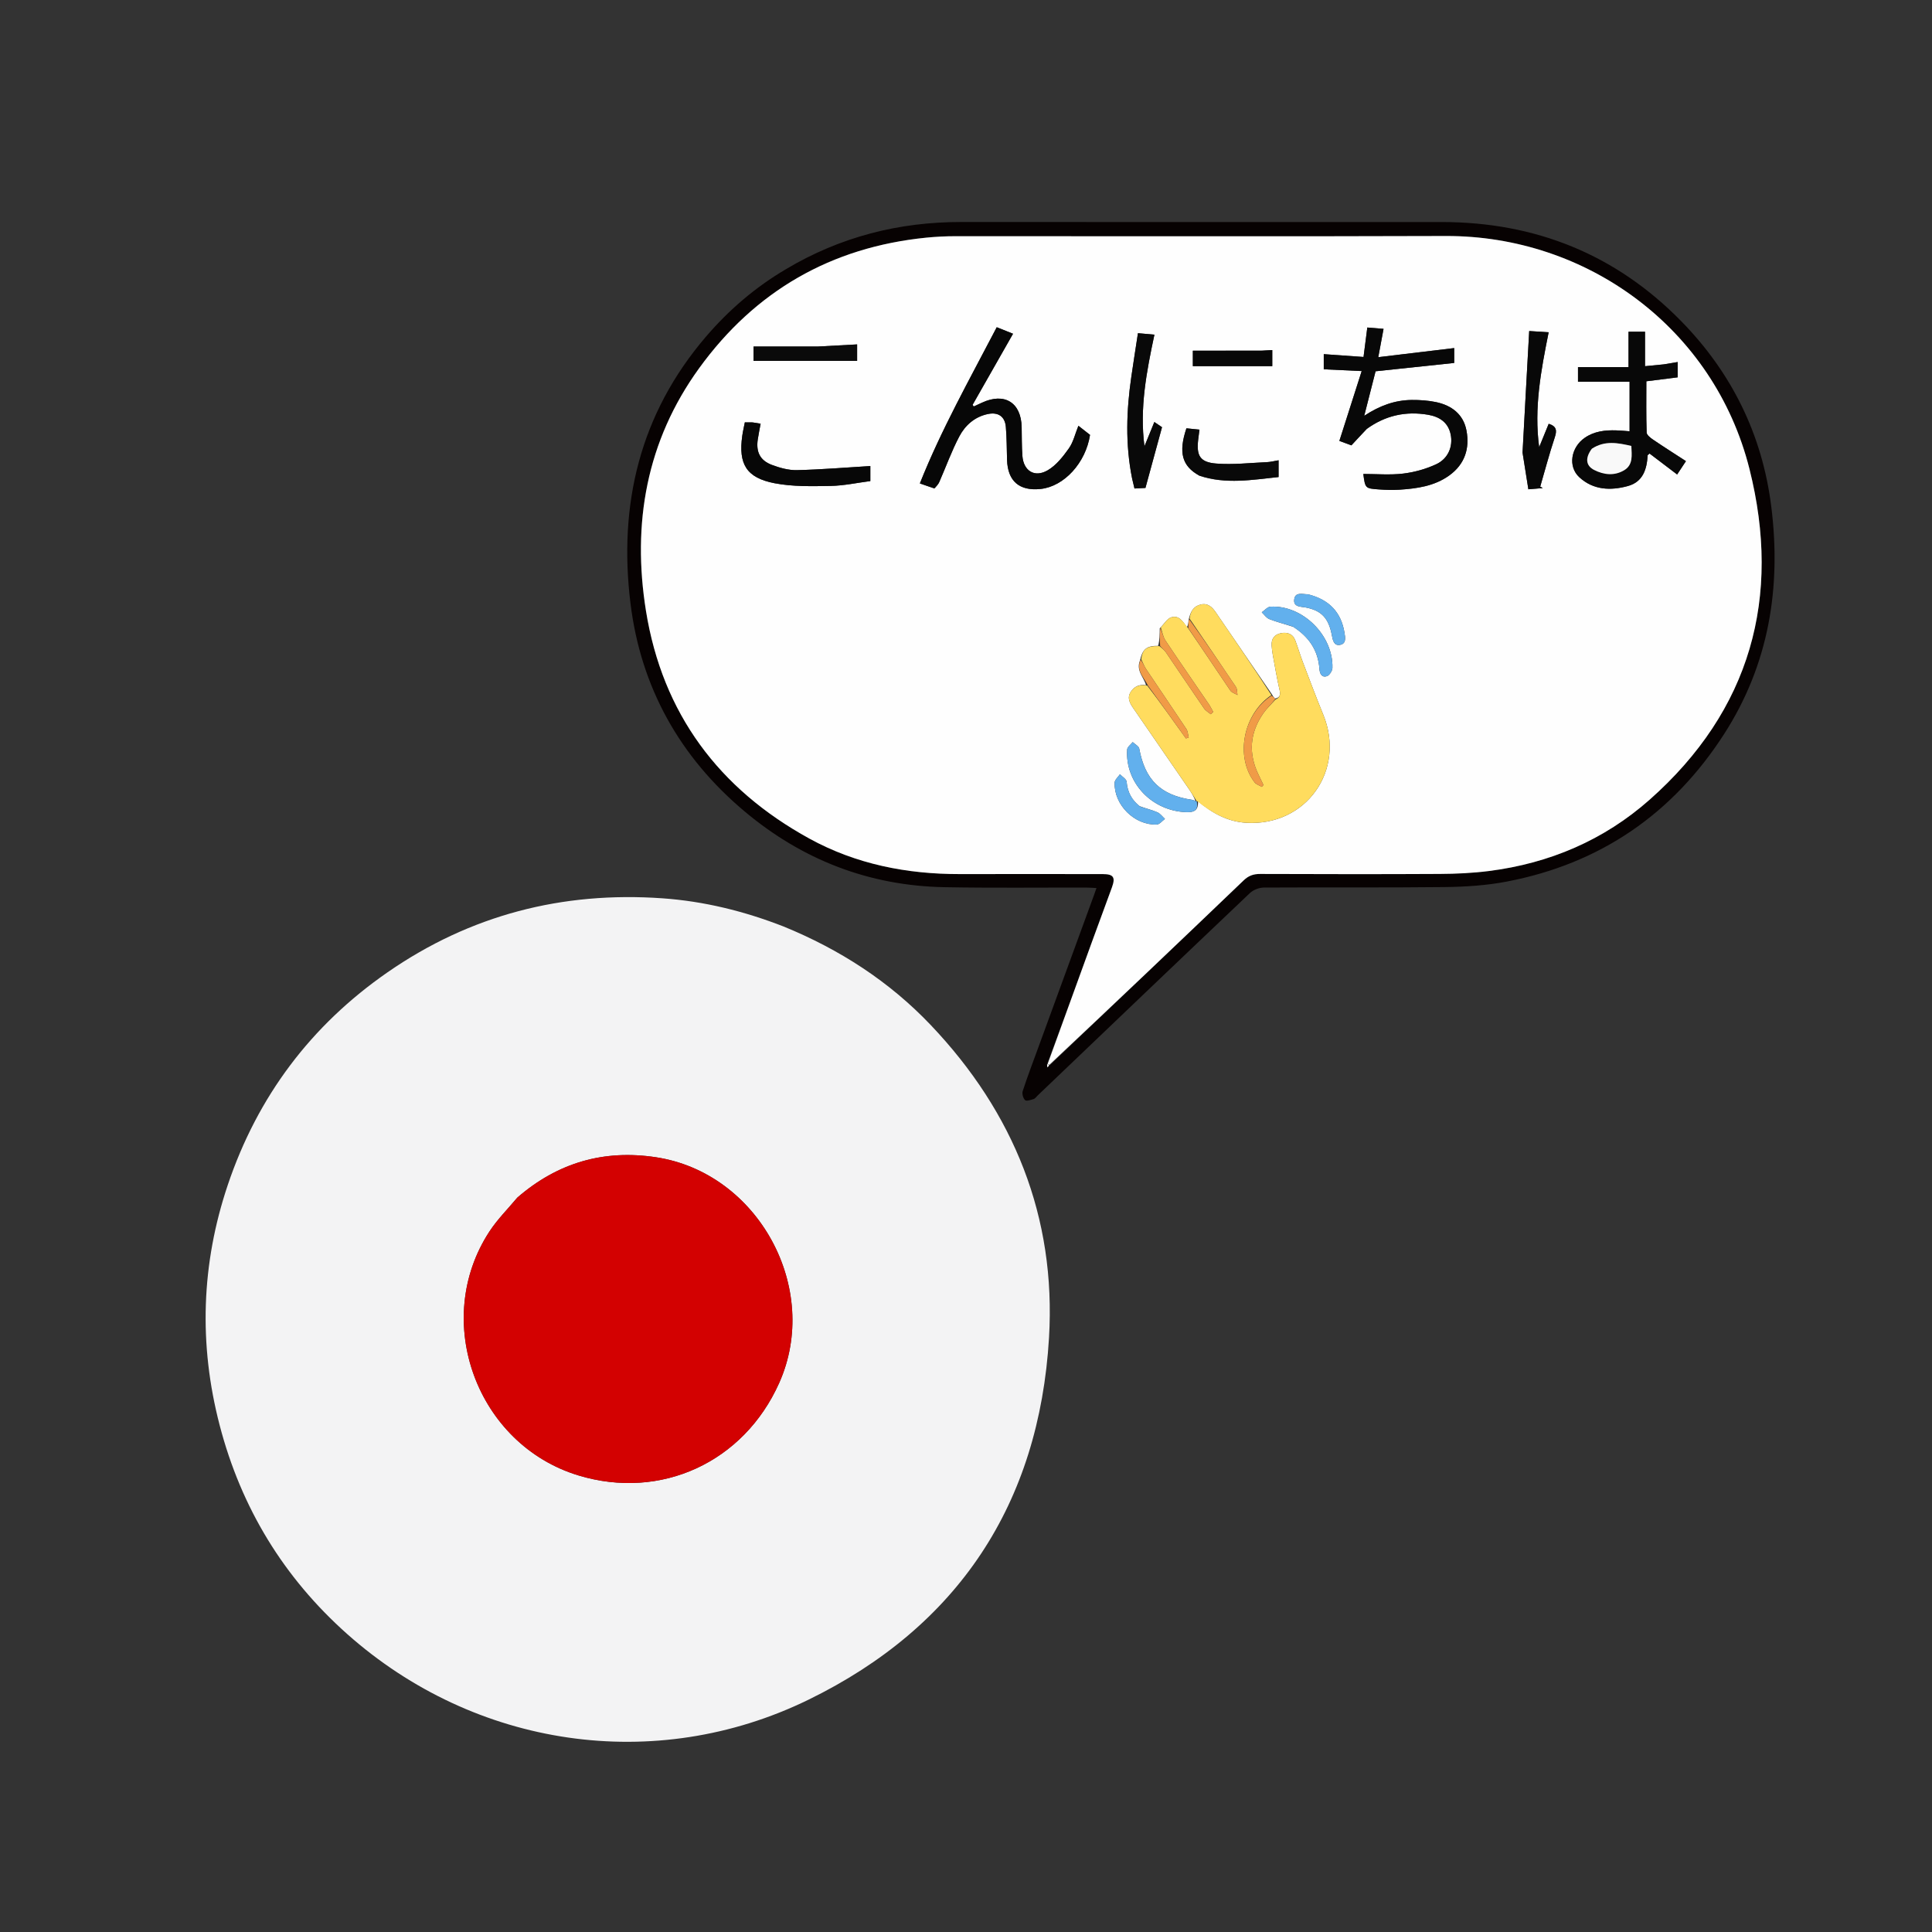 <svg version="1.1" id="Layer_1" xmlns="http://www.w3.org/2000/svg" xmlns:xlink="http://www.w3.org/1999/xlink" x="0px" y="0px"
	 width="100%" viewBox="0 0 1080 1080" enable-background="new 0 0 1080 1080" xml:space="preserve">
<rect x="0" y="0" width="1080" height="1080" fill="#333333" stroke="none"/>
<path fill="none" opacity="1" stroke="none" 
	d="
M605,1081 
	C403.357,1081 202.213,1081 1.035,1081 
	C1.035,721.065 1.035,361.13 1.035,1.097 
	C360.894,1.097 720.787,1.097 1080.841,1.097 
	C1080.841,361 1080.841,721 1080.841,1081 
	C922.462,1081 763.981,1081 605,1081 
M437.668,517.808 
	C415.97,509.318 393.52,503.796 370.293,502.159 
	C314.37,498.218 262.905,511.459 216.657,543.511 
	C173.78,573.227 143.94,613.048 127.341,662.373 
	C112.475,706.55 111.011,751.483 122.795,796.73 
	C134.802,842.831 158.572,881.862 194.092,913.443 
	C265.398,976.843 366.035,992.084 451.954,950.145 
	C535.616,909.307 580.908,840.568 586.407,747.772 
	C590.396,680.444 566.817,621.948 520.31,573.024 
	C497.147,548.657 469.465,530.769 437.668,517.808 
M439.14,150.63 
	C422.158,160.596 407.408,173.296 394.652,188.179 
	C357.655,231.345 345.64,282.011 352.448,337.327 
	C358.217,384.208 379.989,423.169 416.242,453.592 
	C448.46,480.63 485.727,495.148 527.907,495.943 
	C554.393,496.443 580.895,496.11 607.389,496.167 
	C609.123,496.171 610.857,496.323 612.936,496.422 
	C612.314,498.185 611.89,499.426 611.44,500.658 
	C601.106,528.935 590.766,557.211 580.436,585.49 
	C577.468,593.615 574.388,601.704 571.702,609.921 
	C571.223,611.388 571.92,613.95 573.027,614.982 
	C573.802,615.704 576.26,614.863 577.853,614.362 
	C578.712,614.092 579.34,613.074 580.063,612.383 
	C619.578,574.635 659.062,536.853 698.7,499.235 
	C700.607,497.425 703.874,496.166 706.516,496.15 
	C740.176,495.945 773.84,496.268 807.496,495.876 
	C819.095,495.741 830.865,494.996 842.231,492.822 
	C894.521,482.82 935.1,454.967 963.834,410.274 
	C988.889,371.303 995.841,328.241 990.119,282.901 
	C985.075,242.939 968.017,208.384 939.937,179.664 
	C903.261,142.15 858.188,124.119 805.813,124.118 
	C716.329,124.116 626.845,124.15 537.361,124.101 
	C502.463,124.082 469.829,132.342 439.14,150.63 
z"/>
<path fill="#F3F3F4" opacity="1" stroke="none" 
	d="
M438.038,517.921 
	C469.465,530.769 497.147,548.657 520.31,573.024 
	C566.817,621.948 590.396,680.444 586.407,747.772 
	C580.908,840.568 535.616,909.307 451.954,950.145 
	C366.035,992.084 265.398,976.843 194.092,913.443 
	C158.572,881.862 134.802,842.831 122.795,796.73 
	C111.011,751.483 112.475,706.55 127.341,662.373 
	C143.94,613.048 173.78,573.227 216.657,543.511 
	C262.905,511.459 314.37,498.218 370.293,502.159 
	C393.52,503.796 415.97,509.318 438.038,517.921 
M289.077,669.561 
	C283.882,675.822 278.023,681.648 273.597,688.413 
	C241.024,738.204 266.493,807.583 323.451,824.805 
	C369.482,838.724 415.707,817.429 435.532,773.174 
	C459.202,720.332 423.882,655.549 366.638,646.899 
	C337.592,642.51 311.866,649.834 289.077,669.561 
z"/>
<path fill="#070202" opacity="1" stroke="none" 
	d="
M439.44,150.421 
	C469.829,132.342 502.463,124.082 537.361,124.101 
	C626.845,124.15 716.329,124.116 805.813,124.118 
	C858.188,124.119 903.261,142.15 939.937,179.664 
	C968.017,208.384 985.075,242.939 990.119,282.901 
	C995.841,328.241 988.889,371.303 963.834,410.274 
	C935.1,454.967 894.521,482.82 842.231,492.822 
	C830.865,494.996 819.095,495.741 807.496,495.876 
	C773.84,496.268 740.176,495.945 706.516,496.15 
	C703.874,496.166 700.607,497.425 698.7,499.235 
	C659.062,536.853 619.578,574.635 580.063,612.383 
	C579.34,613.074 578.712,614.092 577.853,614.362 
	C576.26,614.863 573.802,615.704 573.027,614.982 
	C571.92,613.95 571.223,611.388 571.702,609.921 
	C574.388,601.704 577.468,593.615 580.436,585.49 
	C590.766,557.211 601.106,528.935 611.44,500.658 
	C611.89,499.426 612.314,498.185 612.936,496.422 
	C610.857,496.323 609.123,496.171 607.389,496.167 
	C580.895,496.11 554.393,496.443 527.907,495.943 
	C485.727,495.148 448.46,480.63 416.242,453.592 
	C379.989,423.169 358.217,384.208 352.448,337.327 
	C345.64,282.011 357.655,231.345 394.652,188.179 
	C407.408,173.296 422.158,160.596 439.44,150.421 
M587.095,595.287 
	C623.157,560.923 659.254,526.594 695.217,492.126 
	C697.994,489.464 700.724,488.53 704.445,488.543 
	C737.937,488.656 771.43,488.722 804.921,488.535 
	C814.057,488.485 823.255,488.055 832.311,486.907 
	C866.19,482.614 896.636,469.618 922.135,447.052 
	C978.591,397.09 996.001,333.86 977.949,262.11 
	C958.134,183.356 886.93,131.65 808.167,131.93 
	C716.856,132.255 625.542,131.992 534.23,132.04 
	C528.745,132.043 523.236,132.303 517.779,132.85 
	C464.573,138.187 422.097,162.682 390.843,205.811 
	C361.335,246.529 353.248,292.699 361.109,341.529 
	C370.33,398.811 401.848,441.009 452.485,468.791 
	C478.541,483.086 506.93,488.672 536.526,488.619 
	C563.187,488.571 589.847,488.598 616.508,488.62 
	C622.429,488.624 623.642,490.387 621.6,496.009 
	C617.918,506.146 614.145,516.25 610.459,526.386 
	C602.181,549.148 593.932,571.922 585.22,595.063 
	C585.314,595.597 585.408,596.132 585.502,596.666 
	C585.855,596.342 586.208,596.018 587.095,595.287 
z"/>
<path fill="#D30101" opacity="1" stroke="none" 
	d="
M289.34,669.324 
	C311.866,649.834 337.592,642.51 366.638,646.899 
	C423.882,655.549 459.202,720.332 435.532,773.174 
	C415.707,817.429 369.482,838.724 323.451,824.805 
	C266.493,807.583 241.024,738.204 273.597,688.413 
	C278.023,681.648 283.882,675.822 289.34,669.324 
z"/>
<path fill="#FEFEFE" opacity="1" stroke="none" 
	d="
M585.672,594.691 
	C593.932,571.922 602.181,549.148 610.459,526.386 
	C614.145,516.25 617.918,506.146 621.6,496.009 
	C623.642,490.387 622.429,488.624 616.508,488.62 
	C589.847,488.598 563.187,488.571 536.526,488.619 
	C506.93,488.672 478.541,483.086 452.485,468.791 
	C401.848,441.009 370.33,398.811 361.109,341.529 
	C353.248,292.699 361.335,246.529 390.843,205.811 
	C422.097,162.682 464.573,138.187 517.779,132.85 
	C523.236,132.303 528.745,132.043 534.23,132.04 
	C625.542,131.992 716.856,132.255 808.167,131.93 
	C886.93,131.65 958.134,183.356 977.949,262.11 
	C996.001,333.86 978.591,397.09 922.135,447.052 
	C896.636,469.618 866.19,482.614 832.311,486.907 
	C823.255,488.055 814.057,488.485 804.921,488.535 
	C771.43,488.722 737.937,488.656 704.445,488.543 
	C700.724,488.53 697.994,489.464 695.217,492.126 
	C659.254,526.594 623.157,560.923 586.613,595.233 
	C585.978,595.016 585.825,594.854 585.672,594.691 
M647.396,361.043 
	C641.073,360.941 638.695,362.806 637.306,369.085 
	C634.854,374.915 639.496,378.633 640.621,383.028 
	C636.981,382.484 634.067,383.641 632.07,386.786 
	C629.864,390.26 631.671,393.201 633.564,395.964 
	C643.885,411.022 654.284,426.027 664.626,441.071 
	C666.175,443.324 667.569,445.685 668.26,447.794 
	C667.645,447.557 667.047,447.192 666.411,447.1 
	C648.819,444.56 640.046,435.955 636.842,418.483 
	C636.587,417.091 634.454,416.044 633.193,414.836 
	C632.117,416.211 630.188,417.53 630.093,418.969 
	C628.866,437.682 644.038,453.434 663.297,454.009 
	C667.955,454.148 669.906,452.627 669.714,447.853 
	C677.474,454.46 686.164,459.275 696.484,459.927 
	C730.092,462.051 752.45,430.578 739.686,399.444 
	C735.72,389.771 732.045,379.977 728.326,370.204 
	C726.792,366.173 725.586,362.018 724.066,357.981 
	C722.641,354.197 719.488,353.256 715.919,353.988 
	C712.362,354.718 710.601,357.184 710.863,360.885 
	C710.98,362.536 711.155,364.193 711.454,365.82 
	C712.681,372.508 713.791,379.226 715.314,385.848 
	C715.918,388.475 715.425,389.999 712.725,390.503 
	C712.198,389.94 711.671,389.377 711.022,388.133 
	C700.537,372.819 690.067,357.494 679.553,342.2 
	C677.597,339.356 675.21,337.03 671.313,337.91 
	C667.166,338.846 665.491,341.879 664.47,346.389 
	C664.326,347.929 664.182,349.469 663.49,350.608 
	C661.301,347.505 659.057,343.703 654.676,345.116 
	C652.376,345.856 650.785,348.794 648.302,351.263 
	C648.285,354.52 648.268,357.776 647.396,361.043 
M764.198,239.636 
	C774.434,232.224 785.829,229.75 798.217,231.837 
	C804.59,232.91 809.504,236.041 810.919,242.786 
	C812.341,249.568 809.529,256.42 802.834,259.523 
	C797.078,262.192 790.647,263.986 784.344,264.743 
	C777.025,265.621 769.519,264.947 762.106,264.947 
	C763.157,272.956 763.151,273.045 770.76,273.586 
	C774.575,273.858 778.435,273.99 782.246,273.744 
	C792.105,273.106 801.851,271.76 810.163,265.767 
	C818.799,259.541 821.67,250.708 819.766,240.663 
	C818.031,231.507 811.38,226.543 802.565,224.744 
	C798.209,223.854 793.66,223.546 789.203,223.583 
	C779.765,223.66 771.148,226.799 762.607,232.452 
	C764.925,223.355 766.995,215.232 768.953,207.547 
	C783.978,205.954 798.486,204.416 812.907,202.887 
	C812.907,199.395 812.907,196.788 812.907,194.572 
	C798.804,196.266 784.922,197.933 770.462,199.669 
	C771.586,193.64 772.461,188.948 773.416,183.826 
	C770.14,183.558 767.244,183.321 764.334,183.083 
	C763.619,188.669 762.955,193.861 762.227,199.549 
	C754.413,198.995 747.2,198.484 739.994,197.974 
	C739.994,200.869 739.994,203.449 739.994,206.442 
	C746.857,206.762 753.427,207.069 761.19,207.431 
	C756.941,220.732 752.879,233.447 748.718,246.47 
	C750.853,247.258 753.414,248.203 755.441,248.951 
	C758.469,245.668 761.048,242.871 764.198,239.636 
M522.505,273.064 
	C523.362,271.889 524.463,270.821 525.035,269.52 
	C528.77,261.033 531.909,252.243 536.204,244.056 
	C539.491,237.79 544.806,233.015 552.175,231.452 
	C557.951,230.227 561.765,232.767 562.271,238.622 
	C562.801,244.75 562.758,250.929 562.949,257.086 
	C563.318,268.957 569.814,274.588 581.704,273.333 
	C594.825,271.948 606.934,258.746 609.334,243.103 
	C607.187,241.422 604.995,239.706 602.832,238.013 
	C601.003,242.531 600.003,247.131 597.497,250.663 
	C594.229,255.269 590.413,260.139 585.671,262.896 
	C578.302,267.181 572.126,263.205 571.521,254.807 
	C571.14,249.498 571.217,244.156 571.118,238.828 
	C570.863,224.988 561.513,219.226 548.87,225.127 
	C547.357,225.833 545.839,226.527 544.324,227.226 
	C544.108,226.923 543.892,226.62 543.676,226.317 
	C551.184,213.122 558.692,199.927 566.293,186.57 
	C563.085,185.286 560.202,184.131 557.187,182.924 
	C542.167,211.775 526.293,239.917 514.211,270.234 
	C517.082,271.252 519.404,272.076 522.505,273.064 
M929.881,203.738 
	C926.427,204.063 922.973,204.388 919.575,204.707 
	C919.575,198.108 919.575,191.706 919.575,185.429 
	C916.397,185.429 913.351,185.429 910.355,185.429 
	C910.355,192.189 910.355,198.577 910.355,205.22 
	C900.762,205.22 891.512,205.22 882.11,205.22 
	C882.11,207.732 882.11,210.288 882.11,213.403 
	C891.664,213.403 900.943,213.403 910.95,213.403 
	C910.95,222.845 910.95,231.744 910.95,241.085 
	C908.779,240.932 906.169,240.67 903.553,240.581 
	C897.306,240.367 891.236,241.052 885.907,244.723 
	C878.136,250.077 876.367,260.773 882.825,266.751 
	C890.651,273.995 900.378,274.349 910.038,271.681 
	C918.387,269.375 920.613,262.348 921.042,254.535 
	C921.053,254.333 921.439,254.152 922.125,253.531 
	C927.134,257.337 932.239,261.215 937.533,265.237 
	C939.02,262.98 940.463,260.789 942.45,257.774 
	C936.225,253.73 930.085,249.843 924.076,245.763 
	C922.604,244.763 920.533,243.166 920.487,241.786 
	C920.171,232.353 920.321,222.905 920.321,213.137 
	C925.6,212.472 931.778,211.693 937.827,210.93 
	C937.827,207.771 937.827,205.154 937.827,202.381 
	C935.296,202.793 933.021,203.164 929.881,203.738 
M851.13,253.281 
	C852.197,259.951 853.264,266.621 854.366,273.511 
	C857.581,273.244 860.002,273.043 862.423,272.843 
	C861.947,272.565 861.471,272.286 860.995,272.008 
	C863.66,262.856 866.093,253.626 869.101,244.588 
	C870.37,240.774 870.294,238.344 865.742,236.897 
	C863.958,241.265 862.181,245.616 860.404,249.966 
	C857.44,228.196 861.405,207.113 865.706,185.748 
	C862.351,185.532 859.317,185.337 854.833,185.048 
	C853.553,207.956 852.313,230.159 851.13,253.281 
M632.89,267.684 
	C633.305,269.416 633.72,271.148 634.182,273.076 
	C636.899,272.934 639.326,272.808 640.312,272.757 
	C643.549,260.895 646.533,249.957 649.574,238.812 
	C648.316,237.958 646.888,236.987 645.29,235.902 
	C643.345,240.672 641.551,245.07 639.758,249.468 
	C636.962,228.123 640.943,207.658 645.328,187.069 
	C642.101,186.783 639.16,186.522 636.118,186.252 
	C634.846,194.607 633.573,202.643 632.406,210.696 
	C629.69,229.423 628.988,248.145 632.89,267.684 
M420.447,236.111 
	C419.149,236.111 417.851,236.111 416.363,236.111 
	C415.854,238.743 415.279,241.145 414.936,243.579 
	C412.705,259.395 417.205,267.08 432.987,270.126 
	C443.137,272.086 453.819,271.822 464.246,271.638 
	C471.773,271.504 479.274,269.86 486.522,268.924 
	C486.522,265.049 486.522,262.162 486.522,260.518 
	C472.671,261.352 459.111,262.485 445.531,262.81 
	C440.87,262.922 435.955,261.558 431.521,259.897 
	C424.841,257.395 422.553,252.658 423.602,245.617 
	C424.034,242.718 424.641,239.847 425.189,236.851 
	C423.61,236.579 422.468,236.382 420.447,236.111 
M670.663,265.987 
	C685.37,270.869 700.067,268.195 714.728,266.671 
	C714.728,263.135 714.728,260.346 714.728,257.301 
	C712.383,257.689 710.309,258.25 708.213,258.342 
	C698.799,258.757 689.315,259.86 679.979,259.137 
	C670.788,258.425 668.748,254.777 669.796,245.745 
	C670.001,243.98 670.242,242.219 670.501,240.181 
	C667.915,239.913 665.52,239.666 663.217,239.427 
	C658.682,252.919 660.7,260.516 670.663,265.987 
M456.906,193.72 
	C445.026,193.72 433.146,193.72 421.236,193.72 
	C421.236,195.808 421.236,198.55 421.236,201.745 
	C440.776,201.745 460.048,201.745 479.137,201.745 
	C479.137,197.955 479.137,195.252 479.137,192.527 
	C471.755,192.928 464.801,193.306 456.906,193.72 
M722.933,350.394 
	C731.555,355.897 736.847,363.445 737.562,373.899 
	C737.732,376.39 738.763,378.962 741.757,377.974 
	C743.174,377.507 744.787,375.03 744.836,373.419 
	C745.388,355.199 728.115,338.118 710.179,339.146 
	C708.509,339.241 706.944,341.19 705.331,342.279 
	C706.725,343.583 707.904,345.436 709.556,346.083 
	C713.678,347.699 718.015,348.767 722.933,350.394 
M705.074,196.036 
	C692.35,196.036 679.626,196.036 666.812,196.036 
	C666.812,198.812 666.812,201.537 666.812,204.671 
	C681.819,204.671 696.46,204.671 711.205,204.671 
	C711.205,201.278 711.205,198.557 711.205,195.683 
	C709.235,195.803 707.59,195.903 705.074,196.036 
M731.092,332.202 
	C728.095,332.221 723.902,330.701 723.456,335.276 
	C723.048,339.461 727.308,339.068 730.071,339.615 
	C738.646,341.314 742.711,345.502 744.504,355.061 
	C745.023,357.824 745.618,361.018 748.933,360.509 
	C752.688,359.932 752.032,356.417 751.563,353.607 
	C749.666,342.232 743.05,335.185 731.092,332.202 
M637.008,450.644 
	C632.589,447.153 630.255,442.699 629.783,436.983 
	C629.661,435.502 627.347,434.202 626.04,432.819 
	C625.006,434.389 623.119,435.937 623.076,437.534 
	C622.736,449.98 634.201,461.364 646.636,460.916 
	C648.196,460.86 649.688,458.874 651.211,457.783 
	C649.813,456.512 648.614,454.791 646.974,454.07 
	C643.992,452.759 640.748,452.042 637.008,450.644 
z"/>
<path fill="#FEFEFE" opacity="1" stroke="none" 
	d="
M586.346,595.437 
	C586.208,596.018 585.855,596.342 585.502,596.666 
	C585.408,596.132 585.314,595.597 585.446,594.877 
	C585.825,594.854 585.978,595.016 586.346,595.437 
z"/>
<path fill="#FFDC5E" opacity="1" stroke="none" 
	d="
M648.874,350.74 
	C650.785,348.794 652.376,345.856 654.676,345.116 
	C659.057,343.703 661.301,347.505 664.047,350.993 
	C672.298,362.943 679.942,374.541 687.759,386.021 
	C688.574,387.217 690.414,387.715 691.779,388.537 
	C691.504,387.001 691.681,385.162 690.886,383.974 
	C682.333,371.186 673.628,358.5 664.964,345.786 
	C665.491,341.879 667.166,338.846 671.313,337.91 
	C675.21,337.03 677.597,339.356 679.553,342.2 
	C690.067,357.494 700.537,372.819 710.734,388.556 
	C694.899,399.125 690.328,423.02 701.306,437.326 
	C702.21,438.505 703.97,439.028 705.332,439.856 
	C705.65,439.514 705.968,439.171 706.286,438.829 
	C705.384,436.946 704.493,435.057 703.578,433.18 
	C697.753,421.228 698.61,409.72 706.148,398.827 
	C708.112,395.989 710.72,393.596 713.031,390.998 
	C715.425,389.999 715.918,388.475 715.314,385.848 
	C713.791,379.226 712.681,372.508 711.454,365.82 
	C711.155,364.193 710.98,362.536 710.863,360.885 
	C710.601,357.184 712.362,354.718 715.919,353.988 
	C719.488,353.256 722.641,354.197 724.066,357.981 
	C725.586,362.018 726.792,366.173 728.326,370.204 
	C732.045,379.977 735.72,389.771 739.686,399.444 
	C752.45,430.578 730.092,462.051 696.484,459.927 
	C686.164,459.275 677.474,454.46 669.353,447.926 
	C668.993,447.999 669.035,447.996 669.035,447.996 
	C667.569,445.685 666.175,443.324 664.626,441.071 
	C654.284,426.027 643.885,411.022 633.564,395.964 
	C631.671,393.201 629.864,390.26 632.07,386.786 
	C634.067,383.641 636.981,382.484 641.304,383.232 
	C648.963,393.213 655.94,402.99 662.916,412.768 
	C663.439,412.617 663.963,412.466 664.486,412.315 
	C664.074,410.705 664.055,408.835 663.188,407.525 
	C655.787,396.346 648.202,385.289 640.758,374.139 
	C639.594,372.395 638.863,370.362 637.932,368.463 
	C638.695,362.806 641.073,360.941 648.105,361.191 
	C649.81,362.452 650.944,363.47 651.777,364.692 
	C658.888,375.125 665.904,385.623 673.068,396.019 
	C673.978,397.34 675.575,398.187 676.854,399.254 
	C677.3,398.816 677.746,398.378 678.192,397.94 
	C677.348,396.451 676.605,394.893 675.645,393.484 
	C667.594,381.672 659.422,369.942 651.502,358.044 
	C650.11,355.953 649.724,353.192 648.874,350.74 
z"/>
<path fill="#080808" opacity="1" stroke="none" 
	d="
M763.913,239.855 
	C761.048,242.871 758.469,245.668 755.441,248.951 
	C753.414,248.203 750.853,247.258 748.718,246.47 
	C752.879,233.447 756.941,220.732 761.19,207.431 
	C753.427,207.069 746.857,206.762 739.994,206.442 
	C739.994,203.449 739.994,200.869 739.994,197.974 
	C747.2,198.484 754.413,198.995 762.227,199.549 
	C762.955,193.861 763.619,188.669 764.334,183.083 
	C767.244,183.321 770.14,183.558 773.416,183.826 
	C772.461,188.948 771.586,193.64 770.462,199.669 
	C784.922,197.933 798.804,196.266 812.907,194.572 
	C812.907,196.788 812.907,199.395 812.907,202.887 
	C798.486,204.416 783.978,205.954 768.953,207.547 
	C766.995,215.232 764.925,223.355 762.607,232.452 
	C771.148,226.799 779.765,223.66 789.203,223.583 
	C793.66,223.546 798.209,223.854 802.565,224.744 
	C811.38,226.543 818.031,231.507 819.766,240.663 
	C821.67,250.708 818.799,259.541 810.163,265.767 
	C801.851,271.76 792.105,273.106 782.246,273.744 
	C778.435,273.99 774.575,273.858 770.76,273.586 
	C763.151,273.045 763.157,272.956 762.106,264.947 
	C769.519,264.947 777.025,265.621 784.344,264.743 
	C790.647,263.986 797.078,262.192 802.834,259.523 
	C809.529,256.42 812.341,249.568 810.919,242.786 
	C809.504,236.041 804.59,232.91 798.217,231.837 
	C785.829,229.75 774.434,232.224 763.913,239.855 
z"/>
<path fill="#070707" opacity="1" stroke="none" 
	d="
M522.115,272.982 
	C519.404,272.076 517.082,271.252 514.211,270.234 
	C526.293,239.917 542.167,211.775 557.187,182.924 
	C560.202,184.131 563.085,185.286 566.293,186.57 
	C558.692,199.927 551.184,213.122 543.676,226.317 
	C543.892,226.62 544.108,226.923 544.324,227.226 
	C545.839,226.527 547.357,225.833 548.87,225.127 
	C561.513,219.226 570.863,224.988 571.118,238.828 
	C571.217,244.156 571.14,249.498 571.521,254.807 
	C572.126,263.205 578.302,267.181 585.671,262.896 
	C590.413,260.139 594.229,255.269 597.497,250.663 
	C600.003,247.131 601.003,242.531 602.832,238.013 
	C604.995,239.706 607.187,241.422 609.334,243.103 
	C606.934,258.746 594.825,271.948 581.704,273.333 
	C569.814,274.588 563.318,268.957 562.949,257.086 
	C562.758,250.929 562.801,244.75 562.271,238.622 
	C561.765,232.767 557.951,230.227 552.175,231.452 
	C544.806,233.015 539.491,237.79 536.204,244.056 
	C531.909,252.243 528.77,261.033 525.035,269.52 
	C524.463,270.821 523.362,271.889 522.115,272.982 
z"/>
<path fill="#080808" opacity="1" stroke="none" 
	d="
M930.313,203.636 
	C933.021,203.164 935.296,202.793 937.827,202.381 
	C937.827,205.154 937.827,207.771 937.827,210.93 
	C931.778,211.693 925.6,212.472 920.321,213.137 
	C920.321,222.905 920.171,232.353 920.487,241.786 
	C920.533,243.166 922.604,244.763 924.076,245.763 
	C930.085,249.843 936.225,253.73 942.45,257.774 
	C940.463,260.789 939.02,262.98 937.533,265.237 
	C932.239,261.215 927.134,257.337 922.125,253.531 
	C921.439,254.152 921.053,254.333 921.042,254.535 
	C920.613,262.348 918.387,269.375 910.038,271.681 
	C900.378,274.349 890.651,273.995 882.825,266.751 
	C876.367,260.773 878.136,250.077 885.907,244.723 
	C891.236,241.052 897.306,240.367 903.553,240.581 
	C906.169,240.67 908.779,240.932 910.95,241.085 
	C910.95,231.744 910.95,222.845 910.95,213.403 
	C900.943,213.403 891.664,213.403 882.11,213.403 
	C882.11,210.288 882.11,207.732 882.11,205.22 
	C891.512,205.22 900.762,205.22 910.355,205.22 
	C910.355,198.577 910.355,192.189 910.355,185.429 
	C913.351,185.429 916.397,185.429 919.575,185.429 
	C919.575,191.706 919.575,198.108 919.575,204.707 
	C922.973,204.388 926.427,204.063 930.313,203.636 
M889.582,251.057 
	C886.021,256.004 886.427,260.302 891.149,262.711 
	C896.578,265.481 902.459,266.101 907.866,262.898 
	C913.037,259.835 912.142,254.481 911.934,249.281 
	C904.402,247.559 897.147,246.086 889.582,251.057 
z"/>
<path fill="#080808" opacity="1" stroke="none" 
	d="
M851.102,252.822 
	C852.313,230.159 853.553,207.956 854.833,185.048 
	C859.317,185.337 862.351,185.532 865.706,185.748 
	C861.405,207.113 857.44,228.196 860.404,249.966 
	C862.181,245.616 863.958,241.265 865.742,236.897 
	C870.294,238.344 870.37,240.774 869.101,244.588 
	C866.093,253.626 863.66,262.856 860.995,272.008 
	C861.471,272.286 861.947,272.565 862.423,272.843 
	C860.002,273.043 857.581,273.244 854.366,273.511 
	C853.264,266.621 852.197,259.951 851.102,252.822 
z"/>
<path fill="#090909" opacity="1" stroke="none" 
	d="
M632.81,267.261 
	C628.988,248.145 629.69,229.423 632.406,210.696 
	C633.573,202.643 634.846,194.607 636.118,186.252 
	C639.16,186.522 642.101,186.783 645.328,187.069 
	C640.943,207.658 636.962,228.123 639.758,249.468 
	C641.551,245.07 643.345,240.672 645.29,235.902 
	C646.888,236.987 648.316,237.958 649.574,238.812 
	C646.533,249.957 643.549,260.895 640.312,272.757 
	C639.326,272.808 636.899,272.934 634.182,273.076 
	C633.72,271.148 633.305,269.416 632.81,267.261 
z"/>
<path fill="#070707" opacity="1" stroke="none" 
	d="
M420.886,236.148 
	C422.468,236.382 423.61,236.579 425.189,236.851 
	C424.641,239.847 424.034,242.718 423.602,245.617 
	C422.553,252.658 424.841,257.395 431.521,259.897 
	C435.955,261.558 440.87,262.922 445.531,262.81 
	C459.111,262.485 472.671,261.352 486.522,260.518 
	C486.522,262.162 486.522,265.049 486.522,268.924 
	C479.274,269.86 471.773,271.504 464.246,271.638 
	C453.819,271.822 443.137,272.086 432.987,270.126 
	C417.205,267.08 412.705,259.395 414.936,243.579 
	C415.279,241.145 415.854,238.743 416.363,236.111 
	C417.851,236.111 419.149,236.111 420.886,236.148 
z"/>
<path fill="#090909" opacity="1" stroke="none" 
	d="
M670.311,265.841 
	C660.7,260.516 658.682,252.919 663.217,239.427 
	C665.52,239.666 667.915,239.913 670.501,240.181 
	C670.242,242.219 670.001,243.98 669.796,245.745 
	C668.748,254.777 670.788,258.425 679.979,259.137 
	C689.315,259.86 698.799,258.757 708.213,258.342 
	C710.309,258.25 712.383,257.689 714.728,257.301 
	C714.728,260.346 714.728,263.135 714.728,266.671 
	C700.067,268.195 685.37,270.869 670.311,265.841 
z"/>
<path fill="#0A0A0A" opacity="1" stroke="none" 
	d="
M457.377,193.702 
	C464.801,193.306 471.755,192.928 479.137,192.527 
	C479.137,195.252 479.137,197.955 479.137,201.745 
	C460.048,201.745 440.776,201.745 421.236,201.745 
	C421.236,198.55 421.236,195.808 421.236,193.72 
	C433.146,193.72 445.026,193.72 457.377,193.702 
z"/>
<path fill="#62B0ED" opacity="1" stroke="none" 
	d="
M668.999,447.979 
	C669.906,452.627 667.955,454.148 663.297,454.009 
	C644.038,453.434 628.866,437.682 630.093,418.969 
	C630.188,417.53 632.117,416.211 633.193,414.836 
	C634.454,416.044 636.587,417.091 636.842,418.483 
	C640.046,435.955 648.819,444.56 666.411,447.1 
	C667.047,447.192 667.645,447.557 668.647,447.895 
	C669.035,447.996 668.993,447.999 668.999,447.979 
z"/>
<path fill="#62B0ED" opacity="1" stroke="none" 
	d="
M722.599,350.224 
	C718.015,348.767 713.678,347.699 709.556,346.083 
	C707.904,345.436 706.725,343.583 705.331,342.279 
	C706.944,341.19 708.509,339.241 710.179,339.146 
	C728.115,338.118 745.388,355.199 744.836,373.419 
	C744.787,375.03 743.174,377.507 741.757,377.974 
	C738.763,378.962 737.732,376.39 737.562,373.899 
	C736.847,363.445 731.555,355.897 722.599,350.224 
z"/>
<path fill="#070707" opacity="1" stroke="none" 
	d="
M705.51,196.019 
	C707.59,195.903 709.235,195.803 711.205,195.683 
	C711.205,198.557 711.205,201.278 711.205,204.671 
	C696.46,204.671 681.819,204.671 666.812,204.671 
	C666.812,201.537 666.812,198.812 666.812,196.036 
	C679.626,196.036 692.35,196.036 705.51,196.019 
z"/>
<path fill="#62B0ED" opacity="1" stroke="none" 
	d="
M731.499,332.27 
	C743.05,335.185 749.666,342.232 751.563,353.607 
	C752.032,356.417 752.688,359.932 748.933,360.509 
	C745.618,361.018 745.023,357.824 744.504,355.061 
	C742.711,345.502 738.646,341.314 730.071,339.615 
	C727.308,339.068 723.048,339.461 723.456,335.276 
	C723.902,330.701 728.095,332.221 731.499,332.27 
z"/>
<path fill="#62B0ED" opacity="1" stroke="none" 
	d="
M637.311,450.861 
	C640.748,452.042 643.992,452.759 646.974,454.07 
	C648.614,454.791 649.813,456.512 651.211,457.783 
	C649.688,458.874 648.196,460.86 646.636,460.916 
	C634.201,461.364 622.736,449.98 623.076,437.534 
	C623.119,435.937 625.006,434.389 626.04,432.819 
	C627.347,434.202 629.661,435.502 629.783,436.983 
	C630.255,442.699 632.589,447.153 637.311,450.861 
z"/>
<path fill="#F09B47" opacity="1" stroke="none" 
	d="
M712.878,390.75 
	C710.72,393.596 708.112,395.989 706.148,398.827 
	C698.61,409.72 697.753,421.228 703.578,433.18 
	C704.493,435.057 705.384,436.946 706.286,438.829 
	C705.968,439.171 705.65,439.514 705.332,439.856 
	C703.97,439.028 702.21,438.505 701.306,437.326 
	C690.328,423.02 694.899,399.125 710.795,388.897 
	C711.671,389.377 712.198,389.94 712.878,390.75 
z"/>
<path fill="#F09B47" opacity="1" stroke="none" 
	d="
M648.588,351.002 
	C649.724,353.192 650.11,355.953 651.502,358.044 
	C659.422,369.942 667.594,381.672 675.645,393.484 
	C676.605,394.893 677.348,396.451 678.192,397.94 
	C677.746,398.378 677.3,398.816 676.854,399.254 
	C675.575,398.187 673.978,397.34 673.068,396.019 
	C665.904,385.623 658.888,375.125 651.777,364.692 
	C650.944,363.47 649.81,362.452 648.533,361.186 
	C648.268,357.776 648.285,354.52 648.588,351.002 
z"/>
<path fill="#F09B47" opacity="1" stroke="none" 
	d="
M664.717,346.088 
	C673.628,358.5 682.333,371.186 690.886,383.974 
	C691.681,385.162 691.504,387.001 691.779,388.537 
	C690.414,387.715 688.574,387.217 687.759,386.021 
	C679.942,374.541 672.298,362.943 664.321,351.194 
	C664.182,349.469 664.326,347.929 664.717,346.088 
z"/>
<path fill="#F09B47" opacity="1" stroke="none" 
	d="
M637.619,368.774 
	C638.863,370.362 639.594,372.395 640.758,374.139 
	C648.202,385.289 655.787,396.346 663.188,407.525 
	C664.055,408.835 664.074,410.705 664.486,412.315 
	C663.963,412.466 663.439,412.617 662.916,412.768 
	C655.94,402.99 648.963,393.213 641.738,383.288 
	C639.496,378.633 634.854,374.915 637.619,368.774 
z"/>
<path fill="#F9F9F9" opacity="1" stroke="none" 
	d="
M889.884,250.814 
	C897.147,246.086 904.402,247.559 911.934,249.281 
	C912.142,254.481 913.037,259.835 907.866,262.898 
	C902.459,266.101 896.578,265.481 891.149,262.711 
	C886.427,260.302 886.021,256.004 889.884,250.814 
z"/>
</svg>